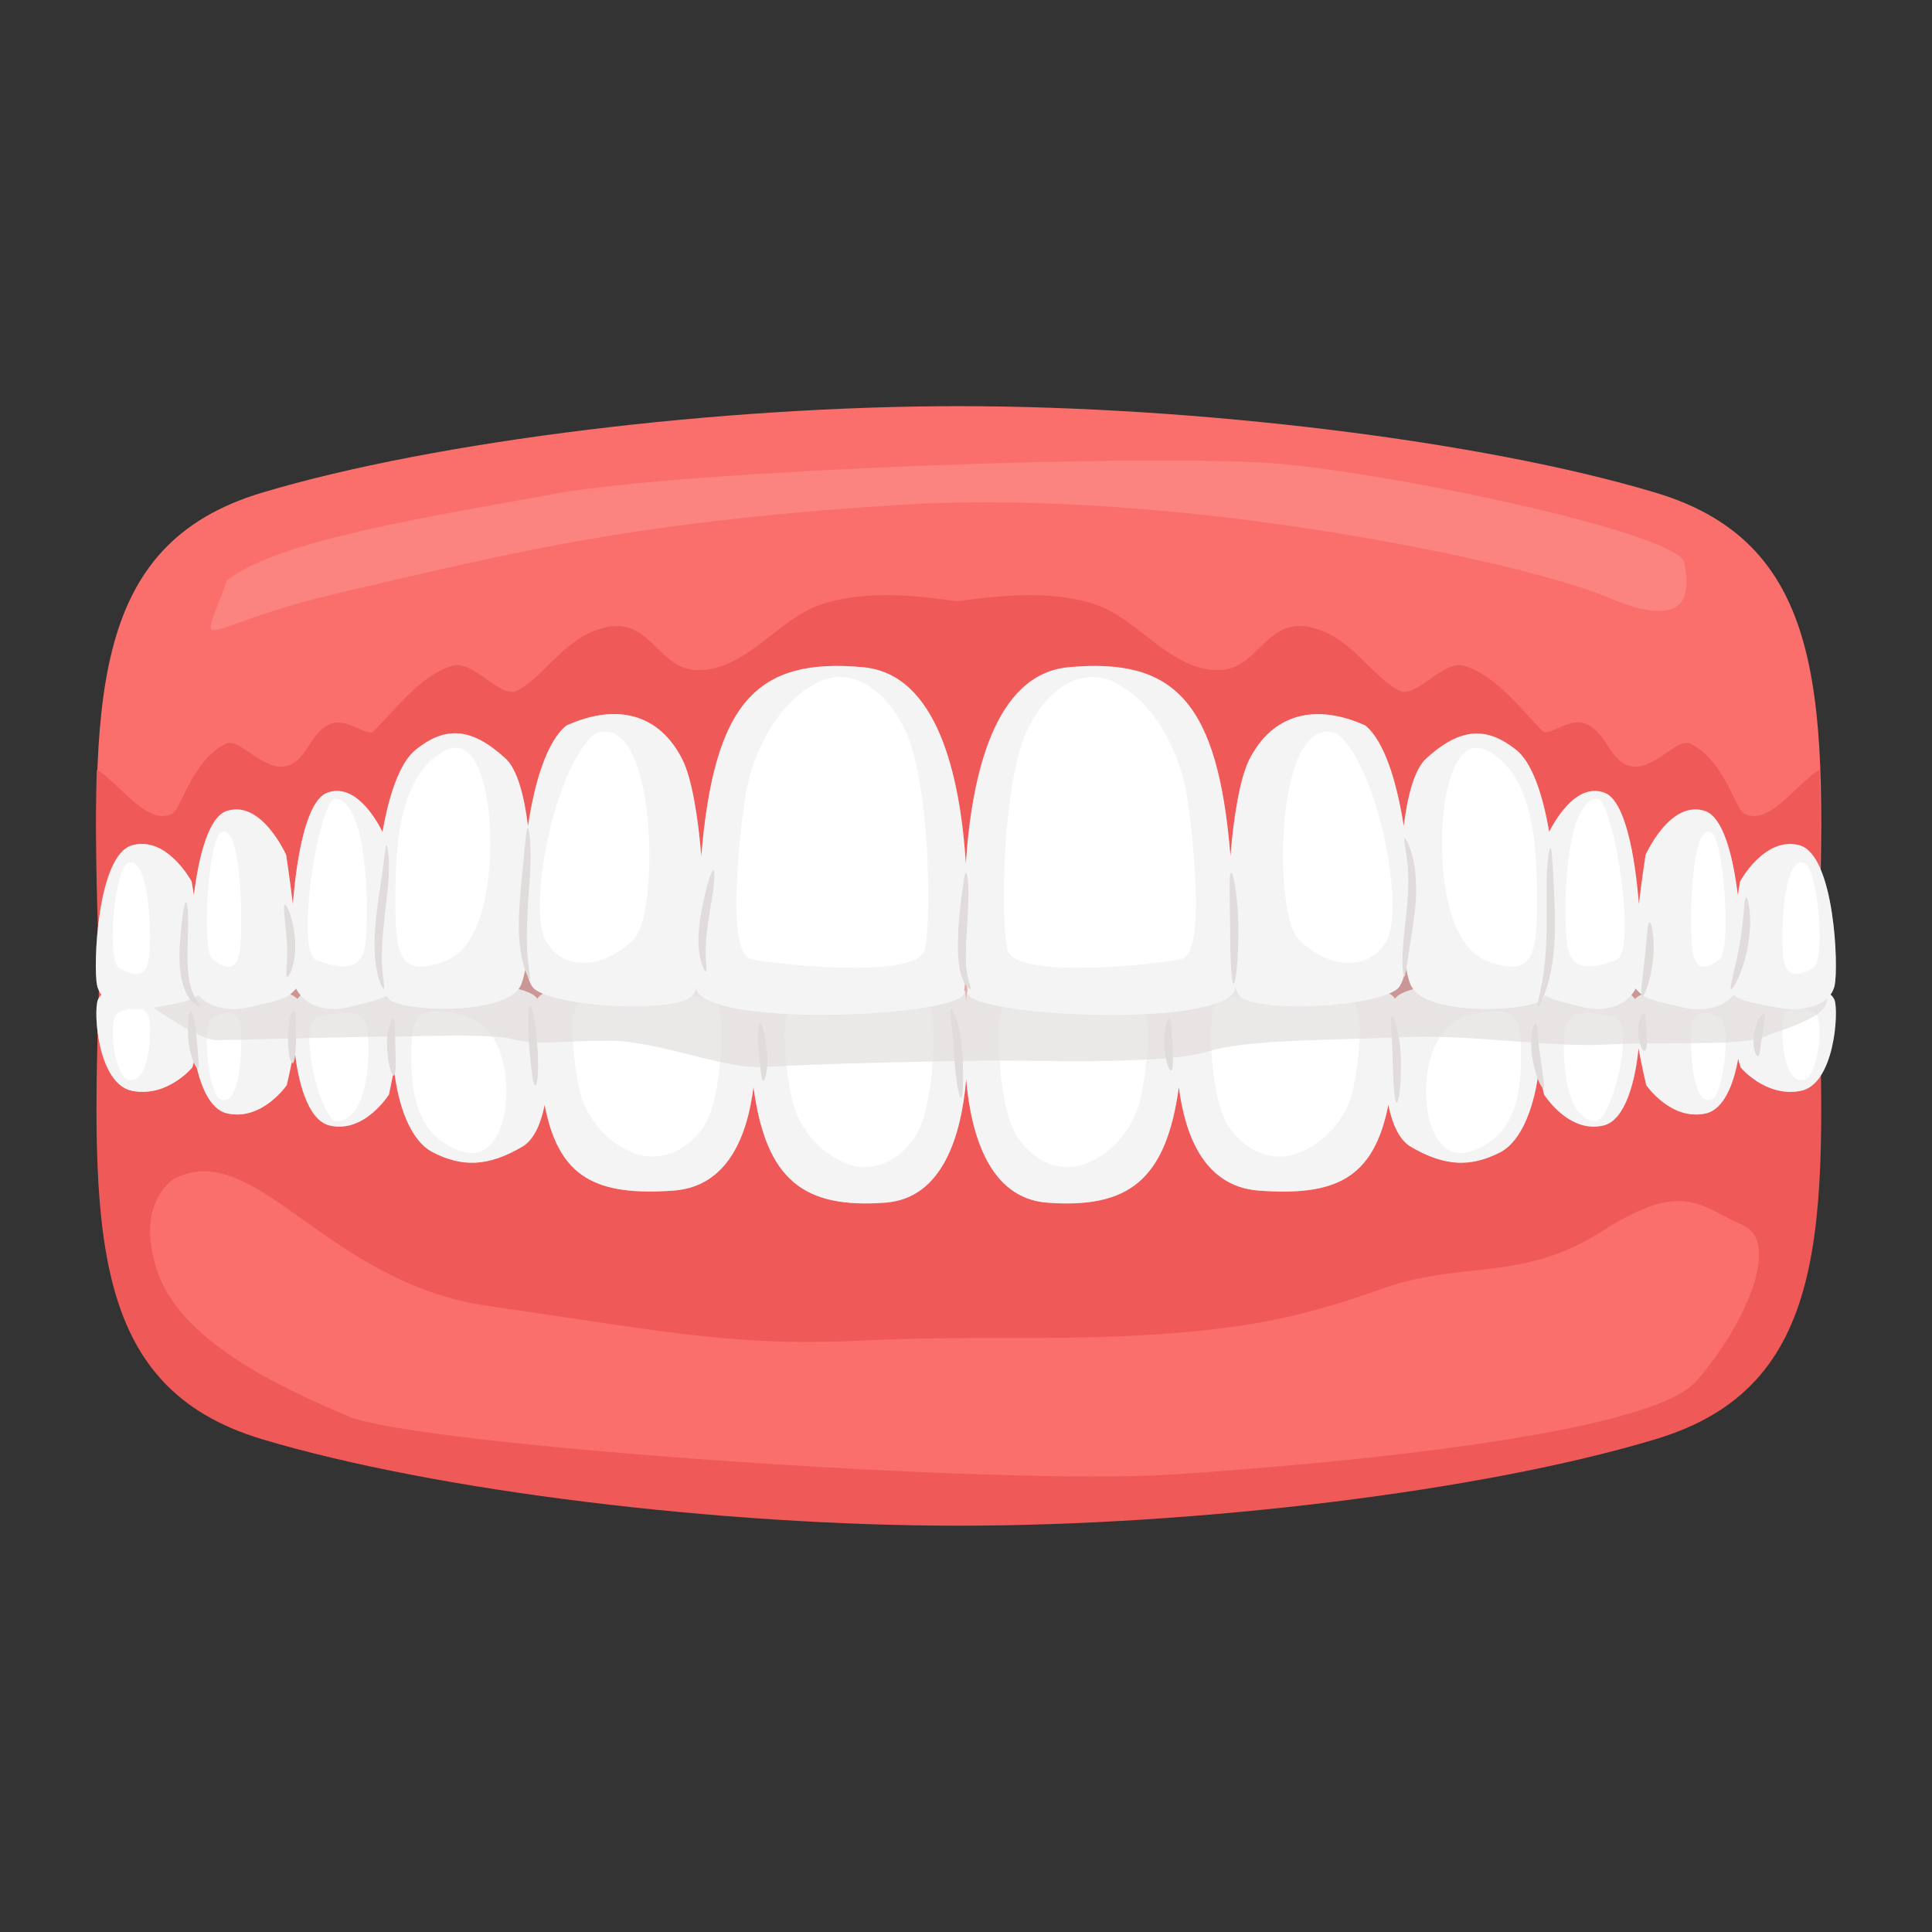 <?xml version="1.0" encoding="utf-8"?>
<!-- Generator: Adobe Illustrator 28.0.0, SVG Export Plug-In . SVG Version: 6.00 Build 0)  -->
<svg version="1.1" id="OBJECTS" xmlns="http://www.w3.org/2000/svg" xmlns:xlink="http://www.w3.org/1999/xlink" x="0px" y="0px"
	 width="500px" height="500px" viewBox="0 0 500 500" enable-background="new 0 0 500 500" xml:space="preserve">
<rect x="0" y="0" width="500" height="500" fill="#333333" stroke="none"/>
<g id="g501" transform="matrix(0.829,0,0,0.829,-110.071,194.564)">
	<path id="path447" fill="#EF5A58" d="M432.1,241.6c-73.8,0-163.1-10.7-217.5-27c-54.4-16.3-53.3-65.8-50.8-145.1h268.3h268.3
		c2.6,79.3,3.6,128.8-50.8,145.1C595.2,231,505.9,241.6,432.1,241.6L432.1,241.6z"/>
	<path id="path448" fill="#FA6F6B" d="M432.1-107.9c-73.8,0-163.1,10.7-217.5,27c-54.4,16.3-53.3,65.8-50.8,145.1h268.3h268.3
		c2.6-79.3,3.6-128.8-50.8-145.1C595.2-97.2,505.9-107.9,432.1-107.9L432.1-107.9z"/>
	<path id="path449" fill="#EF5A58" d="M408.2-48.9c-6.5,0.1-12.9,0.9-19.1,2.9c-13.5,4.5-23.2,20.5-38.5,20.5
		c-12.9,0-14.8-18.1-30.8-12.8c-11.8,3.9-17.1,14.9-25.6,19.2c-5.4,2.7-13.7-10-20.5-7.7c-10.2,3.4-17.4,13.6-24.4,20.5
		c-1.6,1.6-8.1-4.1-12.8-2.6c-6.4,2.1-7.5,10.2-12.8,12.8c-7.8,3.9-15.9-8.7-20.5-6.4c-10.5,5.2-13.8,20.4-16.7,21.8
		c-7.9,3.9-15.8-9-23.5-13.7c-0.6,17.2-0.1,36.7,0.6,58.5h268.3h268.3c0.7-21.8,1.2-41.3,0.6-58.5c-7.7,4.7-15.6,17.7-23.5,13.7
		c-2.8-1.4-6.2-16.5-16.7-21.8c-4.6-2.3-12.7,10.3-20.5,6.4c-5.3-2.7-6.4-10.7-12.8-12.8c-4.7-1.6-11.2,4.1-12.8,2.6
		c-6.9-6.9-14.2-17.1-24.4-20.5c-6.8-2.3-15.1,10.4-20.5,7.7c-8.5-4.3-13.8-15.3-25.6-19.2c-16-5.3-17.9,12.8-30.8,12.8
		c-15.3,0-25-16-38.5-20.5c-6.1-2-12.6-2.8-19.1-2.9c-8-0.1-16,0.8-23.9,1.9C424.2-48,416.2-49,408.2-48.9L408.2-48.9z"/>
	<path id="path500" fill="#FA6F6B" d="M187.3,133.2c0,0-12.7,7.2-5.4,29c7.3,21.7,38.1,36.2,59.8,45.3c21.8,9.1,203,21.7,257.4,18.1
		c54.4-3.6,148.6-12.7,163.1-29c14.5-16.3,27.2-43.5,14.5-48.9c-12.7-5.4-18.1-14.5-43.5,1.8c-25.4,16.3-43.5,9.1-68.9,18.1
		c-25.4,9.1-43.5,12.7-74.3,14.5c-30.8,1.8-52.6,0-90.6,1.8S336,180.3,285.2,173C234.5,165.8,212.7,120.5,187.3,133.2L187.3,133.2z"
		/>
	<path id="path501" opacity="0.15" fill="#FFFFFF" d="M203.6-53.5c16.3-12.7,63.4-19.9,103.3-27.2c39.9-7.2,188.5-12.7,226.6-9.1
		c38.1,3.6,123.3,21.7,125.1,30.8c1.8,9.1,1.8,21.7-23.6,10.9c-25.4-10.9-134.1-34.4-221.2-29S287-60.7,239.9-49.9
		S194.6-28.1,203.6-53.5z"/>
	<g>
		<path id="path450" fill="#A01515" d="M358.4,62C290.6,61.8,190,73,185.3,74c-6.3,1.4-10.9,6.8-10.9,6.8
			c21.8,13.6,259.2,5.4,259.2,5.4s0.9-7.7,0.4-10.9c-0.5-3.2-3.6-6.3-23.6-8.6C400,63.4,381,62.1,358.4,62z M510.4,62
			c-22.6,0.1-41.5,1.4-52.1,4.8c-19.9,2.3-23.1,5.4-23.6,8.6c-0.5,3.2,0.5,10.9,0.5,10.9s237.5,8.2,259.2-5.4c0,0-4.5-5.4-10.9-6.8
			C678.8,73,578.2,61.8,510.4,62z"/>
		<g id="g902" transform="matrix(1,0,0,0.834,0,147.005)">
			<path fill="#FFFFFF" d="M705.5-83.3c-1.4-4.5-9.1-6.6-18.1-5.3c-7.9,1.2-11,1.5-13.5,3c-3.2-3-9.2-4.1-16-2.9
				c-9.1,1.6-11.8,1.9-14.5,4.5c-0.1,0.1-0.1,0.2-0.2,0.3c-2.6-4.4-9.4-6.3-17.2-4.8c-9.1,1.8-11.8,2.1-14.5,4.9c0,0,0,0,0,0.1
				c-0.8-2.2-1.8-3.7-3.1-4.2c-8.2-2.8-35.3-2.8-39.9,3.5c-0.1,0.1-0.1,0.3-0.2,0.4c-5.2-9.8-56.3-9.3-65.9-2c0-0.3,0-0.6,0-1
				c-30.7-5-67.7,0-67.7,0s-0.2,1.5-0.3,4.1c-0.2-2.6-0.3-4.1-0.3-4.1s-37-5-67.7,0c0,0.3,0,0.6,0,1c-9.6-7.3-60.8-7.7-65.9,2
				c-0.1-0.1-0.1-0.3-0.2-0.4c-4.5-6.3-31.7-6.3-39.9-3.5c-1.2,0.4-2.2,1.9-3.1,4.2c0,0,0,0,0-0.1c-2.7-2.8-5.4-3.2-14.5-4.9
				c-7.8-1.5-14.6,0.4-17.2,4.8c-0.1-0.1-0.1-0.2-0.2-0.3c-2.7-2.6-5.4-2.9-14.5-4.5c-6.8-1.2-12.9-0.1-16,2.9
				c-2.5-1.5-5.5-1.8-13.5-3c-9.1-1.3-16.8,0.8-18.1,5.3c-1.4,4.5,0,31.6,10.9,34c10.9,2.4,18.6-8.8,18.6-8.8s0.3-1.3,0.8-3.3
				c1.5,9.5,4.5,19,10.1,20.5c10.9,2.9,18.6-10.6,18.6-10.6s1.3-6.6,2.4-13.8c1,12.2,4.1,26.9,10.9,28.9
				c10.9,3.2,18.6-11.6,18.6-11.6v0c0,0,0.7-4.1,1.6-9.4c1.2,13.2,5,26.6,12,31h0c9.1,5.6,17.2,5.6,28.1-2.1
				c3.5-2.5,5.7-8.4,6.9-15.6C307.2-16.6,319-10,343-12c17.1-1.5,23.1-20.7,25-38.8c3.9,34.9,15.7,45.6,41.2,43.3
				c17.9-1.6,23.7-25.2,25.2-46.2c1.5,21,7.3,44.5,25.2,46.2c25.5,2.3,37.2-8.4,41.2-43.3c1.9,18.1,7.9,37.3,25,38.8
				c24,2.1,35.8-4.5,40.4-32.1c1.2,7.1,3.4,13.1,6.9,15.6c10.9,7.7,19,7.7,28.1,2.1l0,0c6.9-4.4,10.7-17.8,12-31
				c0.8,5.3,1.6,9.4,1.6,9.4v0c0,0,7.7,14.8,18.6,11.6c6.8-2,9.9-16.7,10.9-28.9c1.1,7.2,2.4,13.8,2.4,13.8s7.7,13.5,18.6,10.6
				c5.6-1.5,8.7-10.9,10.1-20.5c0.4,2,0.8,3.3,0.8,3.3s7.7,11.2,18.6,8.8C705.5-51.7,706.8-78.8,705.5-83.3z"/>
			<path opacity="0.32" fill="#E0DCDC" d="M705.5-83.3c-1.4-4.5-9.1-6.6-18.1-5.3c-7.9,1.2-11,1.5-13.5,3c-3.2-3-9.2-4.1-16-2.9
				c-9.1,1.6-11.8,1.9-14.5,4.5c-0.1,0.1-0.1,0.2-0.2,0.3c-2.6-4.4-9.4-6.3-17.2-4.8c-9.1,1.8-11.8,2.1-14.5,4.9c0,0,0,0,0,0.1
				c-0.8-2.2-1.8-3.7-3.1-4.2c-8.2-2.8-35.3-2.8-39.9,3.5c-0.1,0.1-0.1,0.3-0.2,0.4c-5.2-9.8-56.3-9.3-65.9-2c0-0.3,0-0.6,0-1
				c-30.7-5-67.7,0-67.7,0s-0.2,1.5-0.3,4.1c-0.2-2.6-0.3-4.1-0.3-4.1s-37-5-67.7,0c0,0.3,0,0.6,0,1c-9.6-7.3-60.8-7.7-65.9,2
				c-0.1-0.1-0.1-0.3-0.2-0.4c-4.5-6.3-31.7-6.3-39.9-3.5c-1.2,0.4-2.2,1.9-3.1,4.2c0,0,0,0,0-0.1c-2.7-2.8-5.4-3.2-14.5-4.9
				c-7.8-1.5-14.6,0.4-17.2,4.8c-0.1-0.1-0.1-0.2-0.2-0.3c-2.7-2.6-5.4-2.9-14.5-4.5c-6.8-1.2-12.9-0.1-16,2.9
				c-2.5-1.5-5.5-1.8-13.5-3c-9.1-1.3-16.8,0.8-18.1,5.3c-1.4,4.5,0,31.6,10.9,34c10.9,2.4,18.6-8.8,18.6-8.8s0.3-1.3,0.8-3.3
				c1.5,9.5,4.5,19,10.1,20.5c10.9,2.9,18.6-10.6,18.6-10.6s1.3-6.6,2.4-13.8c1,12.2,4.1,26.9,10.9,28.9
				c10.9,3.2,18.6-11.6,18.6-11.6v0c0,0,0.7-4.1,1.6-9.4c1.2,13.2,5,26.6,12,31h0c9.1,5.6,17.2,5.6,28.1-2.1
				c3.5-2.5,5.7-8.4,6.9-15.6C307.2-16.6,319-10,343-12c17.1-1.5,23.1-20.7,25-38.8c3.9,34.9,15.7,45.6,41.2,43.3
				c17.9-1.6,23.7-25.2,25.2-46.2c1.5,21,7.3,44.5,25.2,46.2c25.5,2.3,37.2-8.4,41.2-43.3c1.9,18.1,7.9,37.3,25,38.8
				c24,2.1,35.8-4.5,40.4-32.1c1.2,7.1,3.4,13.1,6.9,15.6c10.9,7.7,19,7.7,28.1,2.1l0,0c6.9-4.4,10.7-17.8,12-31
				c0.8,5.3,1.6,9.4,1.6,9.4v0c0,0,7.7,14.8,18.6,11.6c6.8-2,9.9-16.7,10.9-28.9c1.1,7.2,2.4,13.8,2.4,13.8s7.7,13.5,18.6,10.6
				c5.6-1.5,8.7-10.9,10.1-20.5c0.4,2,0.8,3.3,0.8,3.3s7.7,11.2,18.6,8.8C705.5-51.7,706.8-78.8,705.5-83.3z"/>
			<path id="path465" fill="#FFFFFF" d="M396.9-22.2c-10.6-5-15.6-17-16.9-24c-1.3-6.9-5-34.7,1.3-36c6.3-1.3,40-4.4,41.9,1.9
				c1.9,6.3,1.3,37.8-5,48.6C411.9-20.9,403.2-19,396.9-22.2z"/>
			<path id="path467" fill="#FFFFFF" d="M275.7-27.2c-13.6-6.3-14.5-23.2-14.5-35.9s0.9-19,15.4-14.8c14.5,4.2,15.3,26.9,13.6,37.3
				C289.2-34.4,285.6-22.3,275.7-27.2L275.7-27.2z"/>
			<path id="path468" fill="#FFFFFF" d="M237.4-38c-5.4-3.5-11.8-37.3-5.4-39c6.3-1.8,13.1-3.2,15,2.5
				C248.7-68.9,248.7-37.3,237.4-38z"/>
			<path id="path470" fill="#FFFFFF" d="M201.2-46.4c-3.7-4.5-5.4-28.3-2.1-30.3c3.3-2,7.9-4,8.7,3C208.7-66.8,207.9-42,201.2-46.4z
				"/>
			<path id="path472" fill="#FFFFFF" d="M172.1-53.8c-4-3.7-5.8-23.4-2.2-25c3.6-1.6,8.5-3.3,9.4,2.5
				C180.2-70.7,179.3-50.1,172.1-53.8L172.1-53.8z"/>
			<path id="path474" fill="#FFFFFF" d="M330.7-26.1c-10.6-4.8-15.6-16.3-16.9-22.9c-1.3-6.6-5-33.2,1.3-34.4
				c6.3-1.2,40-4.2,41.9,1.8c1.9,6,1.3,36.2-5,46.4C345.8-24.9,337-23,330.7-26.1L330.7-26.1z"/>
			<path id="path490" fill="#FFFFFF" d="M471.9-22.2c10.6-5,15.6-17,16.9-24c1.3-6.9,5-34.7-1.3-36c-6.3-1.3-40-4.4-41.9,1.9
				c-1.9,6.3-1.3,37.8,5,48.6C456.9-20.9,465.6-19,471.9-22.2z"/>
			<path id="path492" fill="#FFFFFF" d="M593.1-27.2c13.6-6.3,14.5-23.2,14.5-35.9s-0.9-19-15.4-14.8c-14.5,4.2-15.3,26.9-13.6,37.3
				C579.6-34.4,583.2-22.3,593.1-27.2L593.1-27.2z"/>
			<path id="path493" fill="#FFFFFF" d="M631.4-38c5.4-3.5,11.8-37.3,5.4-39c-6.3-1.8-13.1-3.2-15,2.5
				C620.1-68.9,620.1-37.3,631.4-38z"/>
			<path id="path495" fill="#FFFFFF" d="M667.6-46.4c3.7-4.5,5.4-28.3,2.1-30.3c-3.3-2-7.9-4-8.7,3C660.1-66.8,660.9-42,667.6-46.4z
				"/>
			<path id="path497" fill="#FFFFFF" d="M696.7-53.8c4-3.7,5.8-23.4,2.2-25c-3.6-1.6-8.5-3.3-9.4,2.5
				C688.6-70.7,689.5-50.1,696.7-53.8L696.7-53.8z"/>
			<path id="path499" fill="#FFFFFF" d="M538.1-26.1c10.6-4.8,15.6-16.3,16.9-22.9c1.3-6.6,5-33.2-1.3-34.4
				c-6.3-1.2-40-4.2-41.9,1.8c-1.9,6-1.3,36.2,5,46.4C523-24.9,531.8-23,538.1-26.1L538.1-26.1z"/>
		</g>
		<path id="path902" opacity="0.65" fill="#E0DCDC" d="M170.7,72.7c0,0,22.5,17.3,29.4,17.3s43.9-1.1,54.6-1.1s30.1-1.1,38.5,0.9
			c8.4,2,13.6,0.4,29.6,0.4c16.1,0,36.2,9.2,49.2,8.2c13-1,58.9-2,73.5-2s51.3,1.2,64.3-2.8c13-4,39.3-3.5,60.7-4.5
			c21.4-1,46.8,3.3,63.6,2.3c16.8-1,42.5,0.6,49.4-2.4c6.9-3,29.9-8.2,14.5-18.2c-15.3-10-249.5-32.5-309.3-21.5
			C329.2,60.2,208.2,42.6,170.7,72.7L170.7,72.7z"/>
		<path fill="#FFFFFF" d="M694.6,29.2C683.7,26.2,676,40.5,676,40.5v0c0,0-0.3,1.7-0.7,4.3c-1.5-12.3-4.6-24.4-10.2-26.3
			c-10.9-3.7-18.6,13.7-18.6,13.7s-1.1,7.1-2.1,15.4c-1.2-15.2-4.3-32.4-10.7-34.8c-8.2-3.1-14.7,7.1-17.3,12.2
			c-2-11.6-5.3-21.6-10.3-25.6l0,0c-9.1-7.2-17.2-7.2-28.1,2.7c-3.6,3.3-5.8,11.4-7,21.1c-2.2-14-6.1-26.6-12-31.4
			c-15.4-7-29-3.8-36.3,10.8c-2.8,5.7-4.8,17.5-5.8,30c-3.9-47.9-17.2-62.1-50.5-59c-23.2,2.1-30.3,33.8-32.1,61.3
			c-1.8-27.5-8.9-59.2-32.1-61.3c-33.3-3.1-46.5,11.1-50.5,59c-1-12.5-3-24.3-5.8-30c-7.3-14.7-20.8-17.8-36.3-10.8h0
			c-6,4.8-9.9,17.4-12,31.4c-1.2-9.7-3.4-17.8-7-21.1c-10.9-10-19-10-28.1-2.7l0,0c-4.9,4-8.3,14-10.3,25.6
			c-2.6-5.1-9-15.3-17.3-12.2c-6.4,2.4-9.5,19.6-10.7,34.8c-1-8.3-2.1-15.4-2.1-15.4s-7.7-17.4-18.6-13.7
			c-5.6,1.9-8.7,14.1-10.2,26.3c-0.4-2.6-0.7-4.3-0.7-4.3v0c0,0-7.7-14.4-18.6-11.3c-10.9,3.1-12.2,38-10.9,43.8
			c1.4,5.8,9.1,8.6,18.1,6.8c7.9-1.5,11-1.9,13.5-3.9c3.2,3.8,9.2,5.3,16,3.8c9-2.1,11.8-2.5,14.5-5.8c2.7,5.3,9.3,7.6,16.9,5.7
			c5.9-1.5,9.1-2.2,11.4-3.5c0.5,0.9,1.1,1.6,1.7,1.8c8.2,3.6,35.3,3.6,39.9-4.5c0.7-1.2,1.2-3.3,1.8-6.1c0.7,3.5,1.6,5.9,2.8,6.8
			c7.3,5.6,42.6,7.5,48.9,2.3c0.7-0.5,1.2-1.7,1.7-3.2c0,0.4,0,0.9,0,1.3h0c5.7,11.8,81.3,8,83.4,1c0,0,0.3-2.8,0.6-7.4
			c0.3,4.6,0.6,7.4,0.6,7.4c2.1,7,77.7,10.9,83.4-1h0c0-0.4,0-0.9,0-1.3c0.5,1.5,1.1,2.6,1.7,3.2c6.3,5.2,41.7,3.3,48.9-2.3
			c1.2-0.9,2.1-3.3,2.8-6.8c0.5,2.8,1.1,4.9,1.8,6.1c4.5,8.2,31.7,8.2,39.9,4.5c0.6-0.3,1.2-0.9,1.7-1.8c2.3,1.3,5.5,2,11.4,3.5
			c7.6,1.9,14.2-0.4,16.9-5.7c2.7,3.3,5.4,3.7,14.5,5.8c6.8,1.6,12.9,0.1,16-3.8c2.5,1.9,5.5,2.4,13.5,3.9c9.1,1.7,16.8-1,18.1-6.8
			C706.8,67.2,705.5,32.3,694.6,29.2z"/>
		<path opacity="0.32" fill="#E0DCDC" d="M694.6,29.2C683.7,26.2,676,40.5,676,40.5v0c0,0-0.3,1.7-0.7,4.3
			c-1.5-12.3-4.6-24.4-10.2-26.3c-10.9-3.7-18.6,13.7-18.6,13.7s-1.1,7.1-2.1,15.4c-1.2-15.2-4.3-32.4-10.7-34.8
			c-8.2-3.1-14.7,7.1-17.3,12.2c-2-11.6-5.3-21.6-10.3-25.6l0,0c-9.1-7.2-17.2-7.2-28.1,2.7c-3.6,3.3-5.8,11.4-7,21.1
			c-2.2-14-6.1-26.6-12-31.4c-15.4-7-29-3.8-36.3,10.8c-2.8,5.7-4.8,17.5-5.8,30c-3.9-47.9-17.2-62.1-50.5-59
			c-23.2,2.1-30.3,33.8-32.1,61.3c-1.8-27.5-8.9-59.2-32.1-61.3c-33.3-3.1-46.5,11.1-50.5,59c-1-12.5-3-24.3-5.8-30
			c-7.3-14.7-20.8-17.8-36.3-10.8h0c-6,4.8-9.9,17.4-12,31.4c-1.2-9.7-3.4-17.8-7-21.1c-10.9-10-19-10-28.1-2.7l0,0
			c-4.9,4-8.3,14-10.3,25.6c-2.6-5.1-9-15.3-17.3-12.2c-6.4,2.4-9.5,19.6-10.7,34.8c-1-8.3-2.1-15.4-2.1-15.4s-7.7-17.4-18.6-13.7
			c-5.6,1.9-8.7,14.1-10.2,26.3c-0.4-2.6-0.7-4.3-0.7-4.3v0c0,0-7.7-14.4-18.6-11.3c-10.9,3.1-12.2,38-10.9,43.8
			c1.4,5.8,9.1,8.6,18.1,6.8c7.9-1.5,11-1.9,13.5-3.9c3.2,3.8,9.2,5.3,16,3.8c9-2.1,11.8-2.5,14.5-5.8c2.7,5.3,9.3,7.6,16.9,5.7
			c5.9-1.5,9.1-2.2,11.4-3.5c0.5,0.9,1.1,1.6,1.7,1.8c8.2,3.6,35.3,3.6,39.9-4.5c0.7-1.2,1.2-3.3,1.8-6.1c0.7,3.5,1.6,5.9,2.8,6.8
			c7.3,5.6,42.6,7.5,48.9,2.3c0.7-0.5,1.2-1.7,1.7-3.2c0,0.4,0,0.9,0,1.3h0c5.7,11.8,81.3,8,83.4,1c0,0,0.3-2.8,0.6-7.4
			c0.3,4.6,0.6,7.4,0.6,7.4c2.1,7,77.7,10.9,83.4-1h0c0-0.4,0-0.9,0-1.3c0.5,1.5,1.1,2.6,1.7,3.2c6.3,5.2,41.7,3.3,48.9-2.3
			c1.2-0.9,2.1-3.3,2.8-6.8c0.5,2.8,1.1,4.9,1.8,6.1c4.5,8.2,31.7,8.2,39.9,4.5c0.6-0.3,1.2-0.9,1.7-1.8c2.3,1.3,5.5,2,11.4,3.5
			c7.6,1.9,14.2-0.4,16.9-5.7c2.7,3.3,5.4,3.7,14.5,5.8c6.8,1.6,12.9,0.1,16-3.8c2.5,1.9,5.5,2.4,13.5,3.9c9.1,1.7,16.8-1,18.1-6.8
			C706.8,67.2,705.5,32.3,694.6,29.2z"/>
		<g>
			<path id="path454" fill="#FFFFFF" d="M387.4-21.3c-13.7,7.2-20.2,24.5-21.8,34.4c-1.6,10-6.5,49.8,1.6,51.6
				c8.1,1.8,51.7,6.3,54.2-2.7c2.4-9.1,1.6-54.3-6.5-69.7C406.8-23.2,395.5-25.9,387.4-21.3L387.4-21.3z"/>
			<path id="path455" fill="#FFFFFF" d="M318.8-5.7c-12.7,9.1-21.8,55.2-15.4,65.2s19,7.2,27.2-0.9C338.8,50.4,337.9-13,318.8-5.7z"
				/>
			<path id="path457" fill="#FFFFFF" d="M270.7,0.2c-13.6,8.2-14.5,29.9-14.5,46.2s0.9,24.5,15.4,19c14.5-5.4,15.3-34.6,13.6-48
				C284.2,9.6,280.7-6.1,270.7,0.2L270.7,0.2z"/>
			<path id="path458" fill="#FFFFFF" d="M236.9,14.7c-5.4,4.5-11.8,48-5.4,50.3c6.3,2.3,13.1,4.1,15-3.2
				C248.2,54.5,248.2,13.8,236.9,14.7L236.9,14.7z"/>
			<path id="path460" fill="#FFFFFF" d="M201.2,25.6c-3.7,5.8-5.4,36.5-2.1,39.1c3.3,2.6,7.9,5.1,8.7-3.8
				C208.7,51.8,207.9,19.8,201.2,25.6z"/>
			<path id="path462" fill="#FFFFFF" d="M172.1,35.1c-4,4.8-5.8,30.1-2.2,32.3c3.6,2.1,8.5,4.2,9.4-3.2
				C180.2,56.8,179.3,30.4,172.1,35.1z"/>
			<path id="path479" fill="#FFFFFF" d="M481.4-21.3c13.7,7.2,20.2,24.5,21.8,34.4c1.6,10,6.5,49.8-1.6,51.6
				c-8.1,1.8-51.7,6.3-54.2-2.7s-1.6-54.3,6.5-69.7C461.9-23.2,473.3-25.9,481.4-21.3L481.4-21.3z"/>
			<path id="path480" fill="#FFFFFF" d="M550-5.7c12.7,9.1,21.8,55.2,15.4,65.2s-19,7.2-27.2-0.9C530,50.4,530.9-13,550-5.7z"/>
			<path id="path482" fill="#FFFFFF" d="M598.1,0.2c13.6,8.2,14.5,29.9,14.5,46.2s-0.9,24.5-15.4,19c-14.5-5.4-15.3-34.6-13.6-48
				C584.6,9.6,588.1-6.1,598.1,0.2L598.1,0.2z"/>
			<path id="path483" fill="#FFFFFF" d="M631.9,14.7c5.4,4.5,11.8,48,5.4,50.3c-6.3,2.3-13.1,4.1-15-3.2
				C620.6,54.5,620.6,13.8,631.9,14.7L631.9,14.7z"/>
			<path id="path485" fill="#FFFFFF" d="M667.6,25.6c3.7,5.8,5.4,36.5,2.1,39.1c-3.3,2.6-7.9,5.1-8.7-3.8
				C660.1,51.8,660.9,19.8,667.6,25.6z"/>
			<path id="path487" fill="#FFFFFF" d="M696.7,35.1c4,4.8,5.8,30.1,2.2,32.3c-3.6,2.1-8.5,4.2-9.4-3.2
				C688.6,56.8,689.5,30.4,696.7,35.1z"/>
			<path id="path997" fill="#E0DCDC" d="M434.3,37.7c0.5,0,0.9,3.5,0.8,8.7c-0.1,3.2-0.3,5.9-0.5,9.8c0,0.3,0,0.7-0.1,1l0,0
				c-0.2,4.1-0.3,6.9-0.1,10l0,0c0.4,4.3,1.7,6.5,1.4,6.8c-0.5,0.5-2.7-1.8-3.5-6.6l0,0c-0.5-3.1-0.6-6.4-0.4-10.4l0,0
				c0-0.3,0-0.7,0-1c0.2-3.5,0.6-7.1,0.9-9.8C433.5,41.1,433.9,37.8,434.3,37.7L434.3,37.7z"/>
			<path id="path998" fill="#E0DCDC" d="M517.1,37.7c0.7-0.1,2.2,7.7,2.3,17.3c0,9.7-0.8,17.4-1.5,17.4c-0.7,0-1.1-7.9-1.1-17.4
				C516.7,45.5,516.4,37.8,517.1,37.7z"/>
			<path id="path999" fill="#E0DCDC" d="M571.2,26.9c0.3-0.1,1.6,2.1,2.6,6c1,4.1,1.4,9.3,0.8,15.7c0,0,0,0.1,0,0.1
				c-0.5,4.5-1.8,12.8-2.2,15.2c-0.6,3.8-0.9,6.3-1.2,6.3c-0.3,0-0.7-2.4-0.6-6.4c0.2-5.1,0.7-8.3,1.4-15.3c0,0,0-0.1,0-0.1
				c0.6-6.3,0.5-11,0-15.1C571.5,29.4,570.9,27,571.2,26.9L571.2,26.9z"/>
			<path id="path1000" fill="#E0DCDC" d="M616.8,30c0.4,0,0.5,2.8,0.8,7.3c0.2,3.8,0.7,11.5,0.6,17.7l0,0.1
				c-0.1,7.3-0.9,13-2.3,17.7c-1.3,4.4-2.7,6.9-3.1,6.7c-0.3-0.1,0.5-2.8,1.3-7.1c0.9-4.8,1.4-10,1.5-17.3c0,0,0-0.1,0-0.1
				c0.1-6.8-0.1-13.1,0.1-17.6C616,32.8,616.4,30,616.8,30L616.8,30z"/>
			<path id="path1001" fill="#E0DCDC" d="M647.7,53.2c0.7-0.1,1.8,5.2,1.1,11.8c-0.7,6.6-2.7,11.5-3.4,11.4
				c-0.7-0.2,0.1-5.3,0.8-11.6C646.9,58.5,647.1,53.2,647.7,53.2L647.7,53.2z"/>
			<path id="path1002" fill="#E0DCDC" d="M677.9,45.5c0.7-0.1,2,6.5,0.6,14.8c-1.4,8.2-4.7,14.1-5.3,13.8c-0.7-0.3,1.4-6.5,2.7-14.3
				C677.3,52,677.2,45.5,677.9,45.5L677.9,45.5z"/>
			<path id="path1003" fill="#E0DCDC" d="M297.5,23.8c0.3,0,0.9,2.6,0.9,7c0.1,5.2-0.3,9.4-0.8,16.8c0,0,0,0.1,0,0.1
				c-0.4,7.1-0.5,11.7-0.1,16.5c0.4,4.2,1,6.7,0.7,6.8c-0.3,0.1-1.6-2.3-2.5-6.6c-1-4.6-1.2-9.9-0.7-16.9c0,0,0-0.1,0-0.1
				c0.4-6.6,1.2-12.4,1.5-16.7C297,26.5,297.1,23.9,297.5,23.8L297.5,23.8z"/>
			<path id="path1004" fill="#E0DCDC" d="M355.5,37c0.4,0.1,0.4,1.9,0.1,4.8c-0.3,2.9-1.1,6.9-1.7,11.2V53c-0.7,4.7-0.9,7.8-0.8,11
				c0.1,2.8,0.5,4.5,0.1,4.6c-0.3,0.1-1.3-1.5-1.9-4.4c-0.6-3.1-0.7-6.9,0-11.6l0-0.1C352.7,43.6,354.8,36.9,355.5,37L355.5,37z"/>
			<path id="path1005" fill="#E0DCDC" d="M253.4,29.2c0.3,0,0.8,2.5,0.8,6.7c0,4.9-0.6,9-1.4,15.9c0,0,0,0.1,0,0.1
				c-0.7,6.7-1,11.1-0.7,15.6c0.3,3.9,0.9,6.4,0.5,6.5c-0.3,0.1-1.6-2.2-2.3-6.3c-0.8-4.4-0.8-9.5-0.1-16.1c0,0,0-0.1,0-0.1
				c0.7-6.2,1.7-11.8,2.2-15.8C252.9,31.8,253.1,29.3,253.4,29.2L253.4,29.2z"/>
			<path id="path1006" fill="#E0DCDC" d="M221.7,47.8c0.7-0.2,2.8,4.7,3.2,11.2c0.4,6.6-1.7,11.5-2.5,11.2c-0.7-0.2,0.4-5-0.1-11
				C221.9,53.1,221,47.9,221.7,47.8L221.7,47.8z"/>
			<path id="path1007" fill="#E0DCDC" d="M190.8,47c0.4,0,0.7,1.9,0.7,5c0.1,3.1-0.2,7.4-0.2,12c0,0.3,0,0.5,0,0.8
				c0.1,3.4,0.3,6,1,8.5c1.1,4,3.3,5.8,3.1,6.1c-0.2,0.3-3.4-0.6-5.1-5.5c-1-2.6-1.4-5.6-1.5-9.1c0-0.3,0-0.5,0-0.8
				c0-4.5,0.6-9.4,0.9-12.1C190.1,48.9,190.5,47,190.8,47L190.8,47z"/>
		</g>
		<path id="path1008" fill="#E0DCDC" d="M370.2,84.9c0.7,0,1.4,3.8,2,8.8s-0.5,9.1-1.2,9c-0.7-0.1-0.7-3.8-1.3-8.7
			C369,89.1,369.5,84.8,370.2,84.9z"/>
		<path id="path1009" fill="#E0DCDC" d="M429.7,80.2c0.7-0.2,3.1,5.9,3.5,13.7c0.4,7.8,0.3,14-0.4,14.1c-0.7,0.1-1.8-6.3-2.2-14
			S429,80.4,429.7,80.2z"/>
		<path id="path1010" fill="#E0DCDC" d="M497.7,83.3c0.7,0,1,3.7,1.1,8.1c0.2,4.4,0.3,8-0.4,8.1c-0.7,0.1-2-3.4-2.2-8
			C496.1,86.9,497.1,83.3,497.7,83.3z"/>
		<path id="path1011" fill="#E0DCDC" d="M567.3,82.5c0.7-0.2,2.6,5.8,2.8,13.4c0.2,7.6-0.6,13.6-1.3,13.6c-0.7,0-1.1-6.2-1.3-13.6
			C567.4,88.6,566.6,82.7,567.3,82.5z"/>
		<path id="path1012" fill="#E0DCDC" d="M612.2,84.9c0.6,0.1,0.6,4.6,1.4,10c0.7,5.4,1.6,9.9,1,10.1c-0.6,0.2-2.7-4-3.5-9.8
			C610.2,89.3,611.4,84.8,612.2,84.9z"/>
		<path id="path1013" fill="#E0DCDC" d="M646.2,81.8c0.5,0.2,0.4,2.8,0.6,5.7c0.2,3.1,0.1,5.8-0.6,5.9c-0.7,0.1-1.8-2.4-2-5.8
			C644,84,645.4,81.5,646.2,81.8z"/>
		<path id="path1014" fill="#E0DCDC" d="M683.3,81.8c0.7,0.2,0.3,3.3-0.4,6.8c-0.6,3.3-0.7,6.2-1.2,6.4c-0.8,0.2-2-2.8-1.3-6.8
			C681,84.3,682.6,81.6,683.3,81.8L683.3,81.8z"/>
		<path id="path1015" fill="#E0DCDC" d="M298.3,79.4c0.7,0,1.6,5.4,2.2,12.3c0.6,6.8,0.1,12.5-0.6,12.5c-0.7,0-1.4-5.5-1.9-12.3
			C297.3,85.1,297.6,79.5,298.3,79.4L298.3,79.4z"/>
		<path id="path1016" fill="#E0DCDC" d="M255.7,83.3c0.5,0.1,0.3,4.1,0.5,8.8c0.2,4.8,0.2,8.9-0.5,9c-0.7,0.1-1.9-3.8-2.1-8.9
			C253.4,87,254.9,83.1,255.7,83.3z"/>
		<path id="path1017" fill="#E0DCDC" d="M224.8,81c0.3,0.2,0.4,1.1,0.3,3.1l0,0c0,1,0.1,3.3,0.1,4.9c0,0,0,0,0,0
			c0,4.4-0.4,8.2-1.1,8.2s-1.5-3.6-1.4-8.2l0,0c0-1.9,0.2-3.6,0.5-5.1l0,0C223.4,81.9,224.3,80.6,224.8,81L224.8,81z"/>
		<path id="path1018" fill="#E0DCDC" d="M192.3,81c0.7-0.1,1.5,4,1.9,8.9c0.4,4.8,0.9,8.7,0.4,8.9c-0.7,0.2-2.5-3.6-3-8.7
			C191.2,85.1,191.6,81.1,192.3,81L192.3,81z"/>
	</g>
</g>
</svg>
